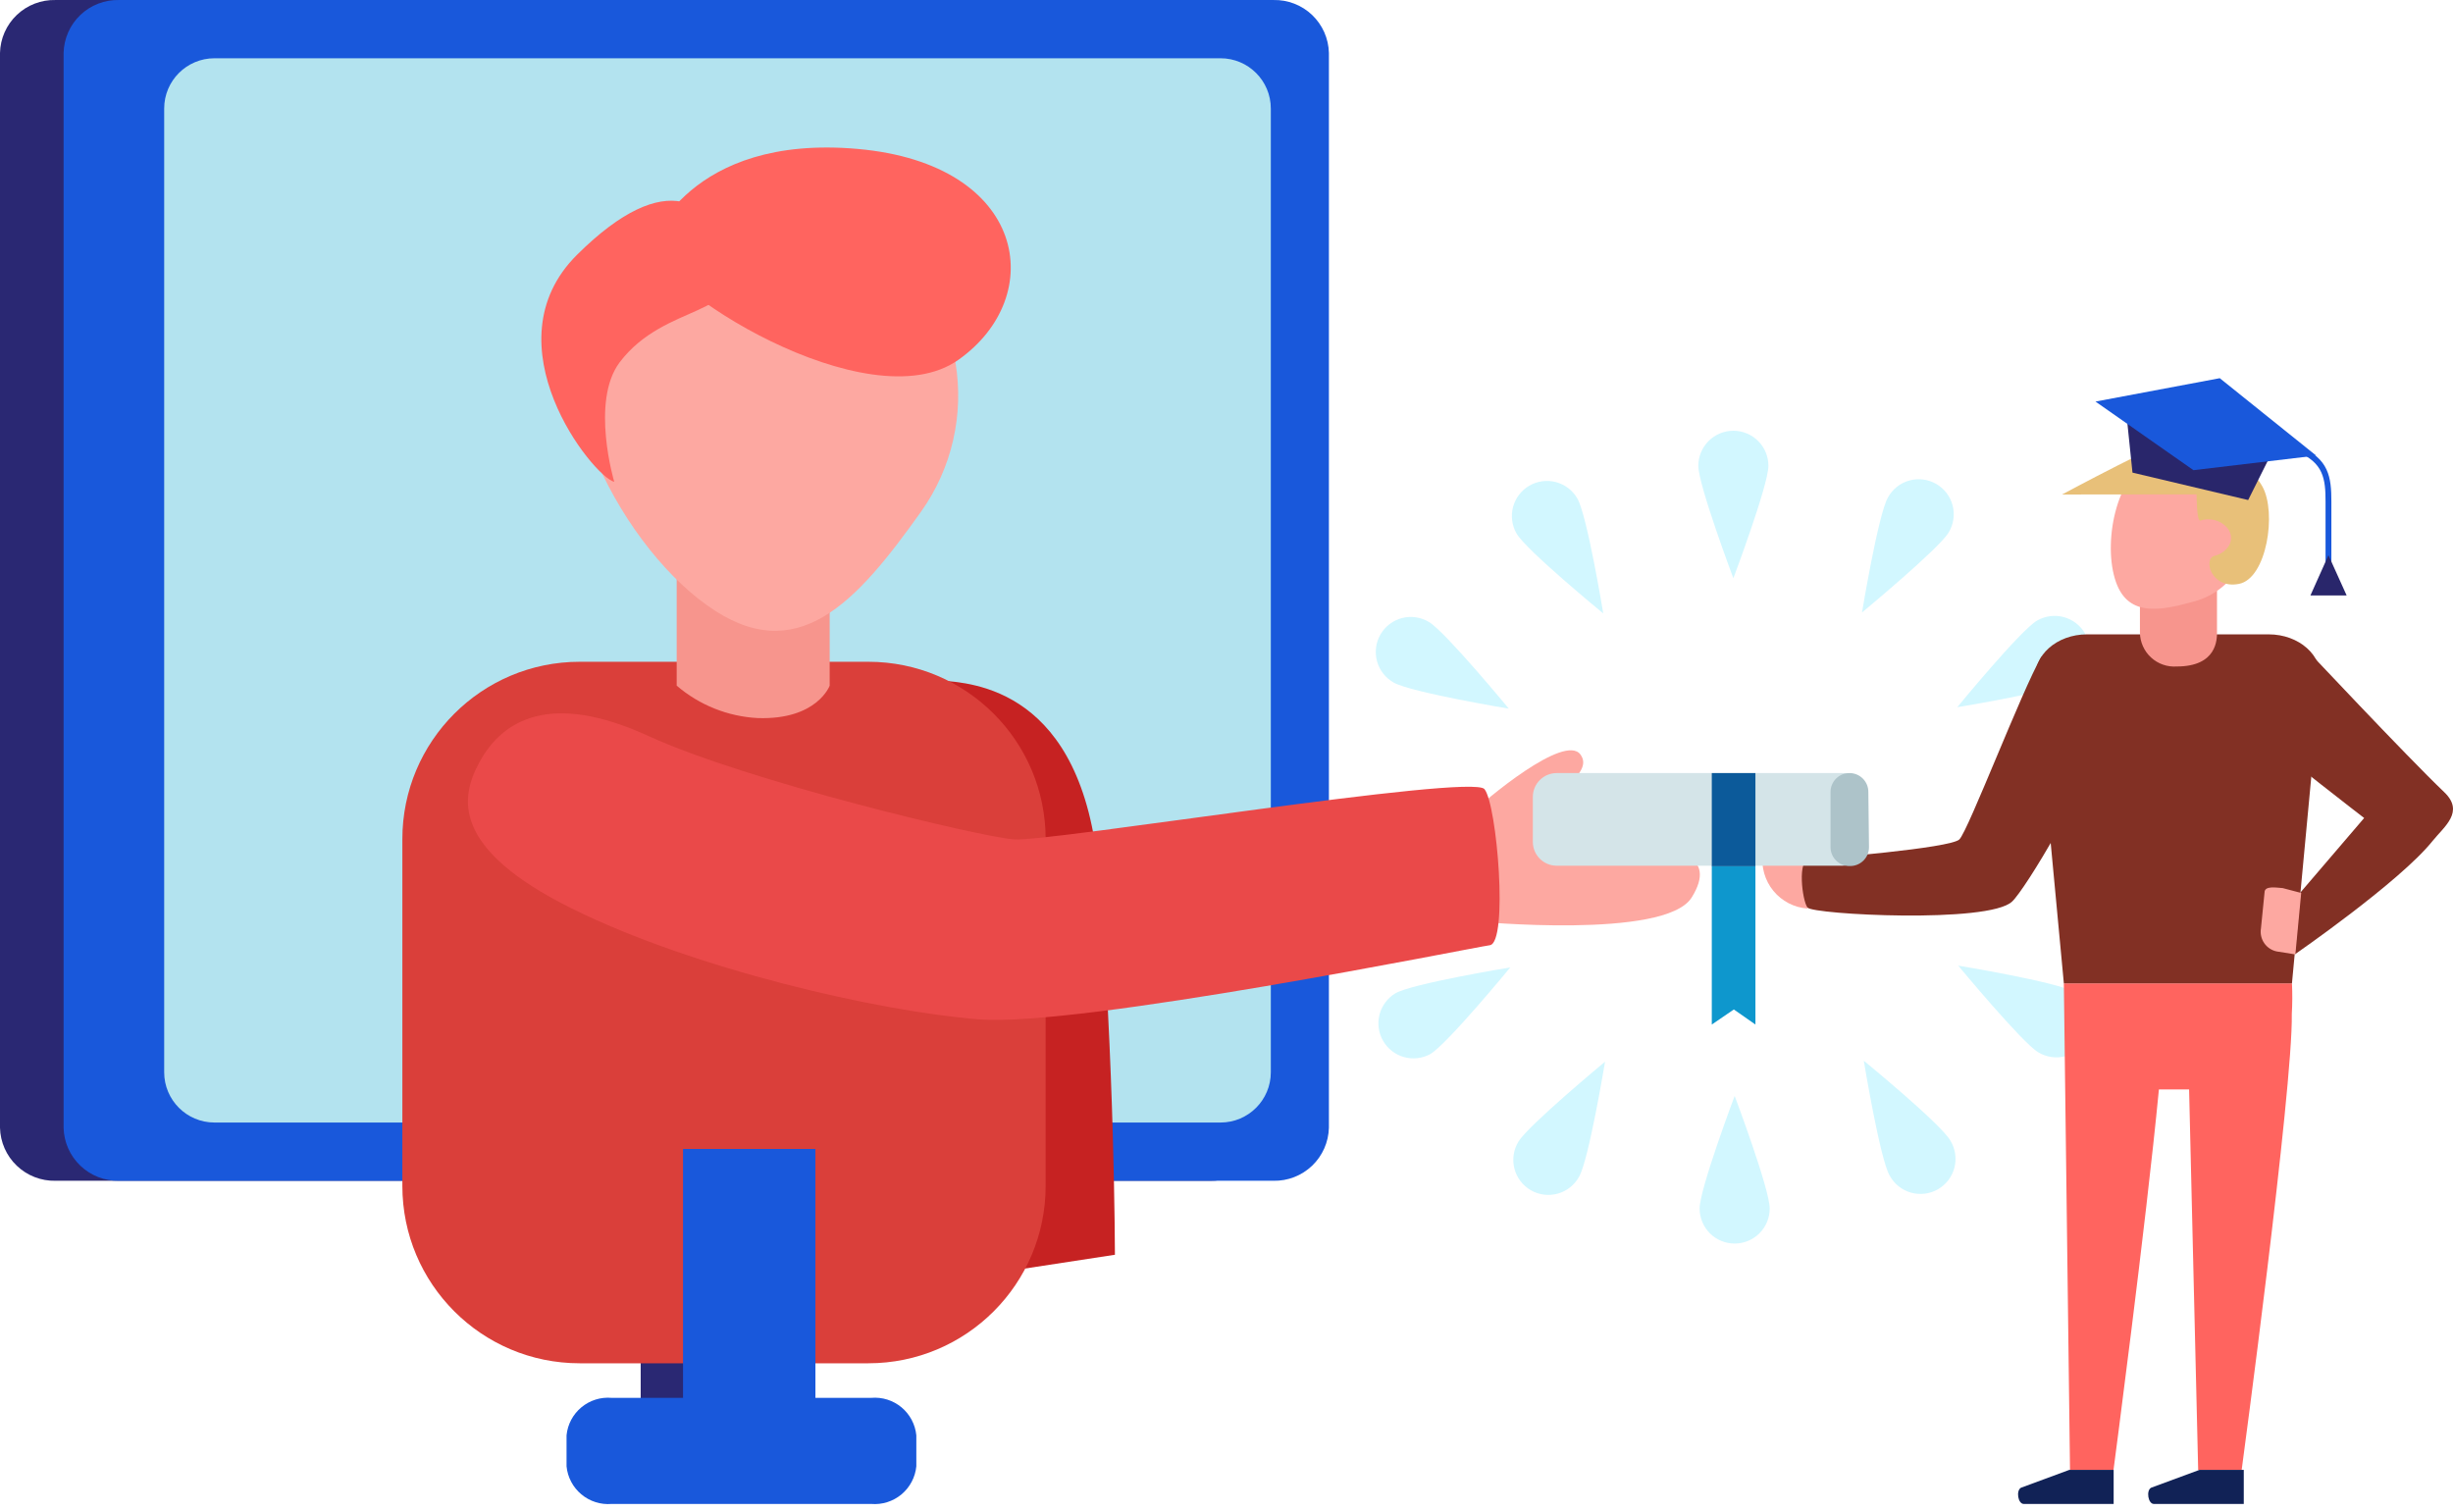 <svg width="146" height="90" viewBox="0 0 146 90" fill="none" xmlns="http://www.w3.org/2000/svg">
<path d="M105.254 27.724C105.254 28.873 103.168 34.416 103.168 34.416C103.168 34.416 101.082 28.873 101.082 27.724C101.082 27.45 101.136 27.179 101.241 26.926C101.346 26.673 101.5 26.443 101.693 26.249C101.887 26.056 102.117 25.902 102.37 25.797C102.623 25.692 102.894 25.638 103.168 25.638C103.442 25.638 103.713 25.692 103.966 25.797C104.219 25.902 104.449 26.056 104.643 26.249C104.837 26.443 104.99 26.673 105.095 26.926C105.2 27.179 105.254 27.45 105.254 27.724Z" fill="#D2F7FF"/>
<path d="M93.879 29.665C94.458 30.631 95.424 36.511 95.424 36.511C95.424 36.511 90.846 32.755 90.267 31.761C90.129 31.523 90.04 31.262 90.004 30.99C89.967 30.718 89.985 30.442 90.055 30.177C90.126 29.912 90.247 29.663 90.414 29.446C90.58 29.228 90.788 29.045 91.025 28.907C91.262 28.77 91.524 28.68 91.796 28.644C92.068 28.607 92.344 28.625 92.609 28.695C92.874 28.766 93.122 28.887 93.34 29.054C93.558 29.22 93.741 29.428 93.879 29.665Z" fill="#D2F7FF"/>
<path d="M85.053 37.023C86.019 37.593 89.804 42.18 89.804 42.18C89.804 42.18 84.01 41.214 82.967 40.635C82.724 40.501 82.509 40.32 82.337 40.103C82.164 39.885 82.036 39.635 81.961 39.368C81.887 39.1 81.866 38.82 81.901 38.545C81.935 38.269 82.025 38.003 82.164 37.763C82.303 37.522 82.488 37.312 82.71 37.144C82.931 36.976 83.184 36.854 83.453 36.785C83.722 36.716 84.002 36.702 84.277 36.743C84.552 36.784 84.816 36.879 85.053 37.023Z" fill="#D2F7FF"/>
<path d="M81.113 47.8C82.272 47.8 87.815 49.886 87.815 49.886C87.815 49.886 82.233 51.971 81.113 51.971C80.56 51.971 80.029 51.752 79.638 51.36C79.247 50.969 79.027 50.439 79.027 49.886C79.027 49.332 79.247 48.802 79.638 48.411C80.029 48.02 80.56 47.8 81.113 47.8Z" fill="#F2D18F"/>
<path d="M83.044 59.127C84.01 58.547 89.89 57.581 89.89 57.581C89.89 57.581 86.124 62.159 85.13 62.738C84.652 63 84.09 63.065 83.565 62.918C83.04 62.771 82.594 62.424 82.321 61.952C82.048 61.48 81.971 60.92 82.106 60.392C82.242 59.864 82.578 59.41 83.044 59.127Z" fill="#D2F7FF"/>
<path d="M90.374 67.953C90.953 66.987 95.53 63.192 95.53 63.192C95.53 63.192 94.564 69.044 93.985 70.038C93.851 70.282 93.671 70.496 93.453 70.669C93.235 70.842 92.986 70.969 92.718 71.044C92.45 71.119 92.171 71.14 91.895 71.105C91.619 71.07 91.353 70.981 91.113 70.842C90.872 70.703 90.662 70.517 90.494 70.296C90.326 70.074 90.204 69.822 90.135 69.553C90.067 69.284 90.052 69.003 90.093 68.728C90.134 68.454 90.229 68.19 90.374 67.953Z" fill="#D2F7FF"/>
<path d="M101.159 71.931C101.159 70.772 103.245 65.229 103.245 65.229C103.245 65.229 105.331 70.772 105.331 71.931C105.331 72.484 105.111 73.014 104.72 73.406C104.329 73.797 103.798 74.016 103.245 74.016C102.692 74.016 102.161 73.797 101.77 73.406C101.379 73.014 101.159 72.484 101.159 71.931Z" fill="#D2F7FF"/>
<path d="M112.476 69.98C111.897 69.014 110.931 63.134 110.931 63.134C110.931 63.134 115.518 66.89 116.088 67.894C116.232 68.132 116.327 68.396 116.368 68.67C116.409 68.945 116.395 69.225 116.326 69.495C116.257 69.764 116.135 70.016 115.967 70.238C115.799 70.459 115.589 70.645 115.348 70.784C115.108 70.922 114.842 71.012 114.566 71.047C114.291 71.082 114.011 71.061 113.743 70.986C113.476 70.911 113.226 70.784 113.008 70.611C112.791 70.438 112.61 70.224 112.476 69.98Z" fill="#D2F7FF"/>
<path d="M121.312 62.632C120.346 62.052 116.552 57.475 116.552 57.475C116.552 57.475 122.403 58.441 123.398 59.02C123.641 59.154 123.856 59.335 124.029 59.552C124.201 59.77 124.329 60.02 124.404 60.287C124.479 60.555 124.499 60.835 124.464 61.11C124.43 61.386 124.34 61.652 124.201 61.892C124.062 62.133 123.877 62.343 123.655 62.511C123.434 62.679 123.181 62.801 122.912 62.87C122.643 62.939 122.363 62.953 122.088 62.912C121.813 62.871 121.549 62.776 121.312 62.632Z" fill="#D2F7FF"/>
<path d="M123.33 40.557C122.365 41.127 116.494 42.093 116.494 42.093C116.494 42.093 120.25 37.516 121.245 36.936C121.482 36.799 121.745 36.711 122.017 36.675C122.289 36.639 122.565 36.658 122.83 36.729C123.095 36.8 123.344 36.923 123.561 37.09C123.779 37.258 123.961 37.466 124.098 37.704C124.235 37.942 124.324 38.204 124.359 38.476C124.395 38.748 124.376 39.025 124.305 39.29C124.234 39.555 124.111 39.803 123.944 40.02C123.777 40.238 123.568 40.42 123.33 40.557Z" fill="#D2F7FF"/>
<path d="M115.982 31.693C115.412 32.658 110.825 36.453 110.825 36.453C110.825 36.453 111.791 30.602 112.37 29.607C112.504 29.364 112.685 29.149 112.902 28.976C113.12 28.804 113.37 28.676 113.637 28.601C113.905 28.526 114.185 28.506 114.46 28.541C114.736 28.575 115.002 28.665 115.242 28.804C115.483 28.943 115.693 29.128 115.861 29.35C116.029 29.571 116.151 29.824 116.22 30.093C116.289 30.362 116.303 30.642 116.262 30.917C116.222 31.192 116.126 31.456 115.982 31.693Z" fill="#D2F7FF"/>
<path d="M138.761 33.856H138.414V29.849C138.414 28.516 138.298 27.521 136.704 26.884L136.83 26.565C138.626 27.28 138.761 28.429 138.761 29.849V33.856Z" fill="#1958DB"/>
<path d="M107.581 54.076C107.188 54.048 106.806 53.94 106.456 53.759C106.107 53.578 105.798 53.327 105.549 53.023C105.299 52.718 105.114 52.366 105.006 51.987C104.897 51.609 104.866 51.213 104.916 50.822C105.264 48.891 107.929 51.633 107.929 51.633L107.581 54.076Z" fill="#FDA8A1"/>
<path d="M136.415 58.528H122.838L123.205 87.496H125.793C125.793 87.496 127.724 72.906 128.496 64.843H130.293L130.833 87.496H133.421C133.421 87.496 136.482 64.746 136.405 60.362C136.441 59.751 136.444 59.139 136.415 58.528Z" fill="#FF645F"/>
<path d="M136.415 58.528H122.838L121.148 40.49C120.993 39.022 122.413 37.757 124.219 37.757H135.034C136.839 37.757 138.259 39.022 138.104 40.49L136.415 58.528Z" fill="#823024"/>
<path d="M129.559 39.669C131.963 39.669 131.953 38.037 131.953 37.641V34.986C131.953 34.377 131.055 34.426 130.515 34.426H128.796C128.265 34.426 127.367 34.918 127.367 35.517V37.661C127.371 37.939 127.432 38.213 127.547 38.467C127.661 38.721 127.825 38.949 128.031 39.136C128.236 39.324 128.477 39.469 128.74 39.56C129.003 39.652 129.281 39.689 129.559 39.669Z" fill="#F7958D"/>
<path d="M125.87 34.426C126.555 36.763 128.516 36.406 130.853 35.72C131.939 35.356 132.841 34.586 133.371 33.57C133.9 32.554 134.015 31.373 133.691 30.275C133.367 29.176 132.629 28.246 131.633 27.68C130.638 27.115 129.461 26.957 128.352 27.242C126.015 27.937 125.175 32.089 125.87 34.426Z" fill="#FDA8A1"/>
<path d="M130.737 29.424C130.737 29.424 130.737 30.988 130.949 30.988C131.23 30.892 131.533 30.881 131.82 30.957C132.107 31.032 132.365 31.191 132.562 31.413C133.151 32.166 132.504 32.919 131.809 33.083C131.113 33.248 131.596 35.073 133.257 34.754C134.918 34.435 135.517 30.505 134.657 28.96C133.798 27.415 131.055 25.783 130.09 25.889C129.124 25.996 122.732 29.433 122.732 29.433L130.737 29.424Z" fill="#E8C079"/>
<path d="M136.994 38.356C136.994 38.356 143.271 45.047 145.482 47.153C146.699 48.321 145.482 49.19 144.787 50.05C142.855 52.473 136.579 56.809 136.579 56.809L136.926 53.111L140.712 48.688C140.712 48.688 135.391 44.584 135.217 44.285C134.734 43.474 135.13 39.93 135.13 39.93L136.994 38.356Z" fill="#823024"/>
<path d="M130.911 87.487H133.547V89.515H128.197C127.85 89.515 127.724 88.714 128.033 88.549L130.911 87.487Z" fill="#112256"/>
<path d="M135.536 56.635C135.225 56.579 134.95 56.402 134.769 56.143C134.588 55.885 134.517 55.565 134.57 55.254L134.783 53.12C134.783 52.705 135.459 52.831 135.864 52.859L136.965 53.149L136.617 56.809C136.617 56.809 135.797 56.664 135.536 56.635Z" fill="#FDA8A1"/>
<path d="M121.505 39.08C120.347 41.069 117.15 49.441 116.619 49.963C116.088 50.484 108.431 51.121 107.697 51.121C106.963 51.121 107.262 53.603 107.581 54.018C107.9 54.434 118.367 54.984 119.757 53.661C120.52 52.966 124.344 46.651 124.972 43.812C125.6 40.973 121.505 39.08 121.505 39.08Z" fill="#823024"/>
<path d="M104.481 60.981L103.197 60.083L101.884 60.981V51.527H104.481V60.981Z" fill="#0E97CD"/>
<path d="M87.448 48.534C88.413 47.568 93.125 43.648 94.062 44.903C94.999 46.158 91.735 47.317 92.015 49.316C92.295 51.315 94.699 50.426 97.22 50.426C99.74 50.426 102.26 50.9 100.686 53.42C99.112 55.94 87.766 54.839 87.766 54.839L87.448 48.534Z" fill="#FDA8A1"/>
<path d="M46.012 68.387H38.133V84.455H46.012V68.387Z" fill="#2A2873"/>
<path d="M3.302 70.28H72.017C72.873 70.298 73.702 69.975 74.321 69.383C74.94 68.792 75.299 67.978 75.319 67.122V3.149C75.309 2.725 75.216 2.308 75.044 1.92C74.873 1.533 74.627 1.183 74.32 0.891C74.013 0.598 73.652 0.369 73.257 0.217C72.862 0.064 72.44 -0.009 72.017 0.001H3.302C2.879 -0.009 2.457 0.064 2.062 0.217C1.667 0.369 1.306 0.598 0.999 0.891C0.692 1.183 0.446 1.533 0.275 1.92C0.103 2.308 0.01 2.725 0 3.149L0 67.122C0.02 67.978 0.379 68.792 0.998 69.383C1.618 69.975 2.446 70.298 3.302 70.28Z" fill="#2A2873"/>
<path d="M123.166 87.487H125.802V89.515H120.453C120.105 89.515 119.98 88.714 120.289 88.549L123.166 87.487Z" fill="#112256"/>
<path d="M7.088 70.28H75.792C76.649 70.298 77.477 69.975 78.096 69.383C78.715 68.792 79.074 67.978 79.095 67.122V3.149C79.085 2.725 78.991 2.308 78.82 1.92C78.648 1.533 78.402 1.183 78.096 0.891C77.789 0.598 77.428 0.369 77.032 0.217C76.637 0.064 76.216 -0.009 75.792 0.001H7.088C6.664 -0.009 6.243 0.064 5.847 0.217C5.452 0.369 5.091 0.598 4.784 0.891C4.477 1.183 4.231 1.533 4.06 1.92C3.889 2.308 3.795 2.725 3.785 3.149V67.122C3.805 67.978 4.164 68.792 4.784 69.383C5.403 69.975 6.231 70.298 7.088 70.28Z" fill="#1958DB"/>
<path d="M72.644 3.468H12.766C11.112 3.468 9.772 4.808 9.772 6.461V63.819C9.772 65.473 11.112 66.813 12.766 66.813H72.644C74.298 66.813 75.638 65.473 75.638 63.819V6.461C75.638 4.808 74.298 3.468 72.644 3.468Z" fill="#B3E3EF"/>
<path d="M55.939 40.499C57.871 40.654 64.447 40.972 65.393 52C66.339 63.027 66.359 74.683 66.359 74.683L53.747 76.614L55.939 40.499Z" fill="#C62222"/>
<path d="M51.681 39.389H34.502C28.673 39.389 23.948 44.114 23.948 49.943V70.588C23.948 76.418 28.673 81.143 34.502 81.143H51.681C57.51 81.143 62.235 76.418 62.235 70.588V49.943C62.235 44.114 57.51 39.389 51.681 39.389Z" fill="#DA3F3A"/>
<path d="M36.404 83.2H51.854C52.505 83.143 53.152 83.346 53.655 83.763C54.157 84.181 54.475 84.78 54.539 85.43V87.275C54.475 87.926 54.158 88.526 53.656 88.945C53.153 89.364 52.506 89.569 51.854 89.515H36.404C35.752 89.569 35.105 89.364 34.603 88.945C34.101 88.526 33.783 87.926 33.72 87.275V85.43C33.783 84.78 34.101 84.181 34.604 83.763C35.106 83.346 35.753 83.143 36.404 83.2Z" fill="#1958DB"/>
<path d="M48.533 68.387H40.653V84.455H48.533V68.387Z" fill="#1958DB"/>
<path d="M49.382 40.809C49.382 40.809 48.639 42.856 45.105 42.74C43.326 42.648 41.627 41.969 40.276 40.809V29.462H49.382V40.809Z" fill="#F7958D"/>
<path d="M42.073 36.019C47.432 39.881 50.995 35.826 54.819 30.457C56.654 27.881 57.39 24.681 56.866 21.561C56.342 18.442 54.6 15.659 52.023 13.824C49.447 11.989 46.247 11.253 43.128 11.777C40.009 12.301 37.225 14.043 35.391 16.619C31.567 21.988 36.694 32.195 42.073 36.019Z" fill="#FDA8A1"/>
<path d="M38.76 14.485C38.76 17.006 51.68 25.204 57.04 21.419C62.399 17.633 61.134 9.764 51.053 8.865C40.971 7.967 38.76 14.485 38.76 14.485Z" fill="#FF645F"/>
<path d="M36.559 28.68C35.294 28.361 28.988 20.482 34.348 15.161C39.707 9.841 42.546 11.975 43.453 15.451C44.361 18.927 39.591 17.962 36.868 21.583C35.139 23.919 36.559 28.68 36.559 28.68Z" fill="#FF645F"/>
<path d="M28.525 45.386C29.896 42.837 32.774 41.137 38.606 43.812C44.438 46.487 58.295 49.799 60.352 49.963C62.409 50.127 87.602 46.023 88.355 46.969C89.109 47.916 89.775 56.104 88.674 56.259C87.573 56.413 64.253 61.145 58.257 60.672C52.26 60.199 41.281 57.669 34.039 54.077C26.796 50.484 27.414 47.433 28.525 45.386Z" fill="#EA4949"/>
<path d="M109.667 46.013H92.652C91.868 46.013 91.233 46.649 91.233 47.433V50.108C91.233 50.891 91.868 51.527 92.652 51.527H109.667C110.451 51.527 111.086 50.891 111.086 50.108V47.433C111.086 46.649 110.451 46.013 109.667 46.013Z" fill="#D4E4E8"/>
<path d="M104.481 46.013H101.884V51.556H104.481V46.013Z" fill="#0C5A9A"/>
<path d="M111.241 50.426C111.241 50.577 111.211 50.725 111.152 50.864C111.093 51.002 111.007 51.128 110.899 51.232C110.791 51.337 110.663 51.418 110.522 51.472C110.382 51.526 110.232 51.551 110.082 51.546C109.934 51.548 109.787 51.52 109.65 51.464C109.513 51.408 109.389 51.326 109.284 51.222C109.179 51.117 109.095 50.994 109.038 50.857C108.981 50.721 108.952 50.574 108.952 50.426V47.133C108.952 46.985 108.981 46.839 109.038 46.703C109.095 46.566 109.179 46.442 109.284 46.338C109.389 46.234 109.513 46.151 109.65 46.096C109.787 46.04 109.934 46.012 110.082 46.013C110.379 46.013 110.664 46.131 110.874 46.341C111.084 46.551 111.202 46.836 111.202 47.133L111.241 50.426Z" fill="#ADC3C9"/>
<path d="M135.459 26.459L126.507 24.113L126.923 28.13L133.808 29.762L135.459 26.459Z" fill="#29266B"/>
<path d="M130.553 27.985L124.721 23.901L132.118 22.51L137.854 27.116L130.553 27.985Z" fill="#1958DB"/>
<path d="M137.515 35.44L138.587 33.045L139.669 35.44H137.515Z" fill="#29266B"/>
</svg>
